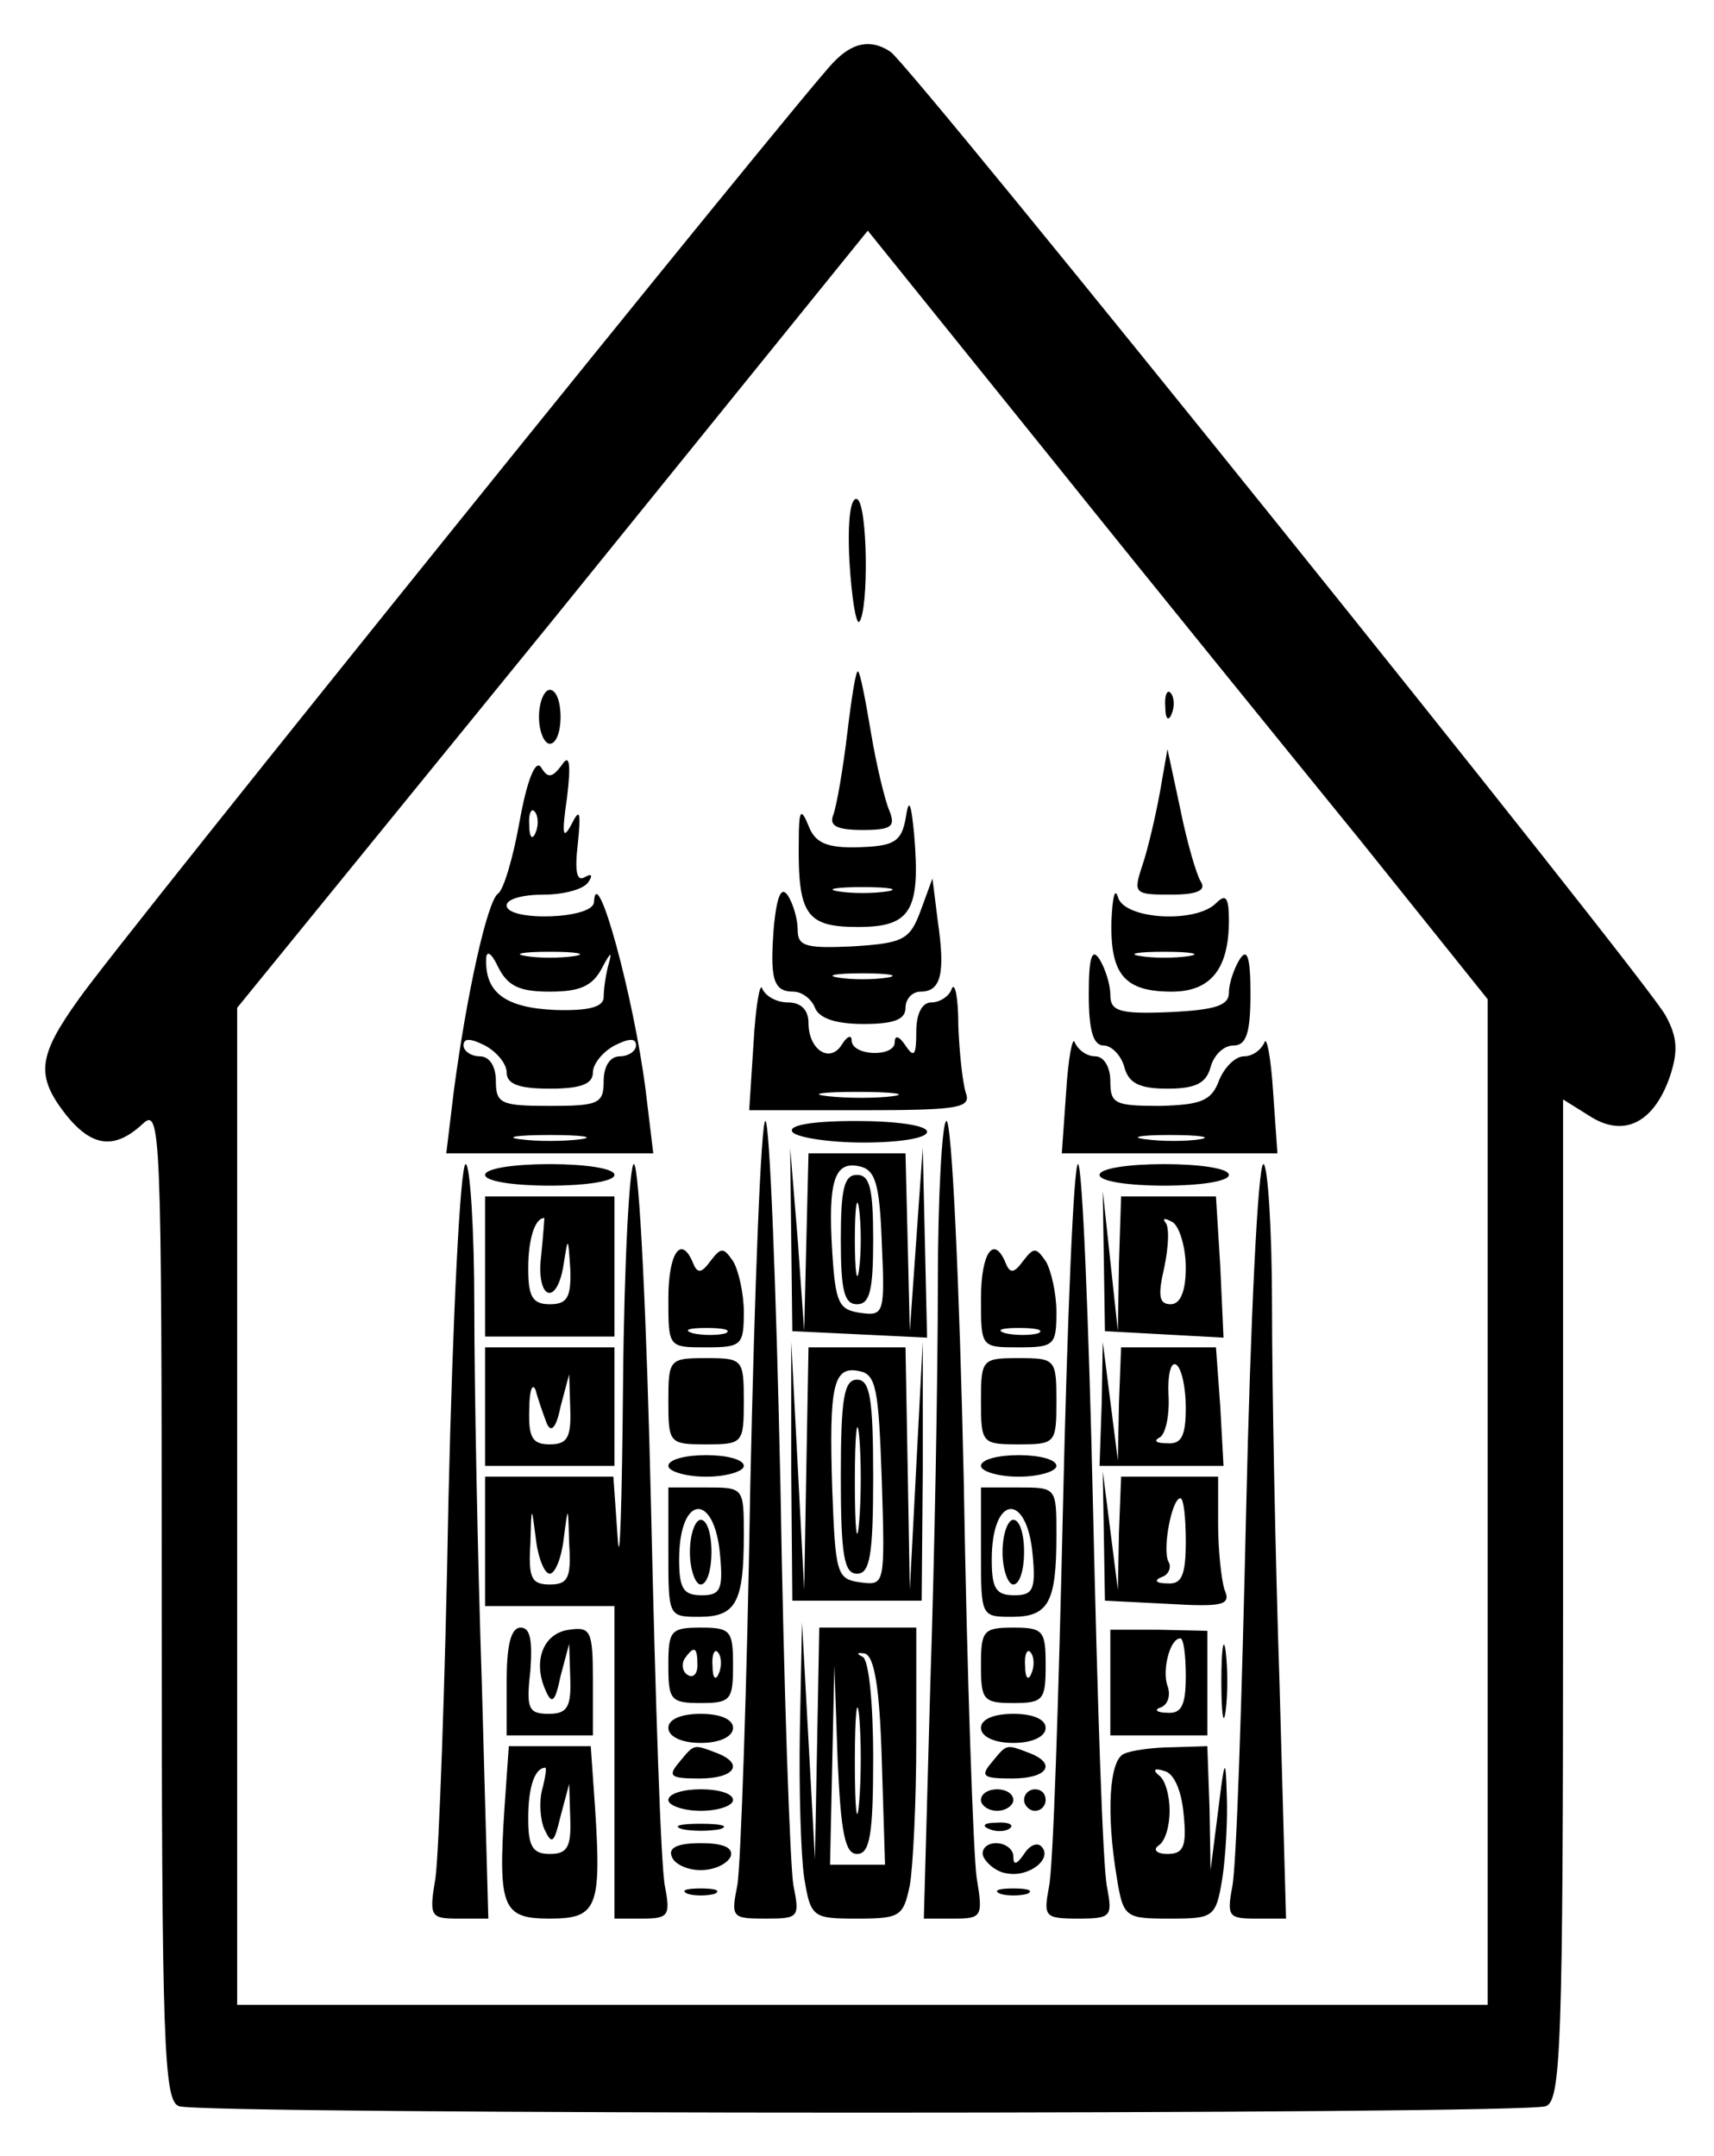 <?xml version="1.0" standalone="no"?>
<!DOCTYPE svg PUBLIC "-//W3C//DTD SVG 20010904//EN"
 "http://www.w3.org/TR/2001/REC-SVG-20010904/DTD/svg10.dtd">
<svg version="1.0" xmlns="http://www.w3.org/2000/svg"
 width="159pt" height="200pt" viewBox="0 0 159 200"
 preserveAspectRatio="xMidYMid meet">

<g transform="translate(0,200) scale(0.1,-0.1)"
fill="#000000" stroke="none">
<path d="M773 1942 c-27 -27 -664 -817 -700 -869 -38 -53 -40 -71 -12 -107 24
-30 45 -33 71 -9 17 16 18 1 18 -444 0 -411 2 -462 16 -467 20 -8 1248 -8
1268 0 14 5 16 56 16 470 l0 464 24 -15 c32 -21 60 -7 75 36 8 24 7 37 -4 57
-16 31 -701 883 -719 894 -18 12 -35 9 -53 -10z m490 -723 l117 -146 0 -466 0
-467 -580 0 -580 0 0 463 0 462 293 360 292 361 170 -211 c93 -116 223 -276
288 -356z"/>
<path d="M788 1479 c2 -33 6 -58 9 -56 9 10 8 110 -2 114 -6 2 -9 -20 -7 -58z"/>
<path d="M786 1320 c-4 -34 -10 -68 -13 -76 -4 -10 3 -14 27 -14 27 0 31 3 25
18 -4 9 -12 42 -17 72 -5 30 -10 56 -12 57 -2 2 -6 -24 -10 -57z"/>
<path d="M500 1335 c0 -14 5 -25 10 -25 6 0 10 11 10 25 0 14 -4 25 -10 25 -5
0 -10 -11 -10 -25z"/>
<path d="M1081 1344 c0 -11 3 -14 6 -6 3 7 2 16 -1 19 -3 4 -6 -2 -5 -13z"/>
<path d="M482 1238 c-6 -34 -15 -64 -20 -67 -10 -7 -29 -93 -41 -183 l-7 -58
96 0 96 0 -7 58 c-11 87 -46 215 -48 175 -1 -16 -81 -18 -81 -3 0 6 15 10 34
10 19 0 38 5 42 12 4 6 3 8 -4 4 -7 -4 -9 6 -6 31 3 30 2 34 -6 18 -8 -15 -9
-9 -4 25 4 33 2 41 -5 30 -9 -12 -13 -12 -19 -2 -5 8 -13 -11 -20 -50z m15
-10 c-3 -8 -6 -5 -6 6 -1 11 2 17 5 13 3 -3 4 -12 1 -19z m13 -148 c28 0 40 5
49 23 7 13 9 15 6 4 -3 -10 -5 -25 -5 -32 0 -9 -13 -13 -45 -12 -46 2 -65 16
-64 47 0 9 5 6 11 -7 9 -18 20 -23 48 -23z m23 33 c-13 -2 -33 -2 -45 0 -13 2
-3 4 22 4 25 0 35 -2 23 -4z m-63 -108 c0 -11 12 -15 40 -15 28 0 40 4 40 15
0 8 9 19 20 25 14 7 20 7 20 0 0 -5 -7 -10 -15 -10 -9 0 -15 -9 -15 -23 0 -21
-5 -23 -50 -23 -45 0 -50 2 -50 23 0 14 -6 23 -15 23 -8 0 -15 5 -15 10 0 7 6
7 20 0 11 -6 20 -17 20 -25z m68 -62 c-16 -2 -40 -2 -55 0 -16 2 -3 4 27 4 30
0 43 -2 28 -4z"/>
<path d="M1076 1265 c-4 -22 -11 -52 -16 -67 -9 -27 -8 -28 26 -28 25 0 33 4
28 12 -4 6 -13 37 -19 67 l-12 56 -7 -40z"/>
<path d="M840 1240 c-4 -21 -11 -25 -43 -26 -30 -1 -41 4 -47 20 -7 17 -9 15
-9 -14 -1 -69 7 -80 55 -80 49 0 58 15 52 86 -3 31 -5 34 -8 14z m-17 -67
c-13 -2 -33 -2 -45 0 -13 2 -3 4 22 4 25 0 35 -2 23 -4z"/>
<path d="M718 1142 c-4 -50 -1 -62 18 -62 8 0 17 -7 20 -15 4 -10 20 -15 45
-15 28 0 39 4 39 15 0 8 6 15 14 15 19 0 23 17 16 65 l-5 40 -11 -30 c-10 -27
-16 -30 -63 -33 -43 -2 -51 0 -51 15 0 10 -4 24 -9 32 -6 9 -10 1 -13 -27z
m105 -49 c-13 -2 -33 -2 -45 0 -13 2 -3 4 22 4 25 0 35 -2 23 -4z"/>
<path d="M1031 1145 c-1 -49 12 -65 56 -65 36 0 53 21 53 66 0 22 -3 25 -12
16 -19 -19 -86 -15 -91 6 -3 9 -5 -1 -6 -23z m72 -32 c-13 -2 -33 -2 -45 0
-13 2 -3 4 22 4 25 0 35 -2 23 -4z"/>
<path d="M1010 1078 c0 -34 4 -48 14 -48 7 0 16 -9 19 -20 4 -15 14 -20 40
-20 26 0 36 5 40 20 3 11 12 20 21 20 12 0 16 11 16 48 0 34 -3 43 -10 32 -5
-8 -10 -22 -10 -31 0 -12 -13 -16 -55 -18 -47 -2 -55 1 -55 16 0 10 -5 25 -10
33 -7 11 -10 2 -10 -32z"/>
<path d="M699 1032 l-4 -62 104 0 c90 0 102 2 97 16 -3 9 -6 37 -7 62 0 26 -3
41 -6 35 -2 -7 -11 -13 -19 -13 -9 0 -14 -11 -14 -27 0 -22 -2 -25 -10 -13 -6
9 -10 10 -10 3 0 -14 -40 -13 -40 2 0 5 -4 4 -9 -4 -11 -18 -31 -5 -31 20 0
12 -7 19 -19 19 -11 0 -21 6 -24 13 -2 6 -6 -16 -8 -51z m129 -49 c-15 -2 -42
-2 -60 0 -18 2 -6 4 27 4 33 0 48 -2 33 -4z"/>
<path d="M989 987 l-4 -57 100 0 100 0 -4 57 c-2 32 -6 52 -8 46 -3 -7 -11
-13 -19 -13 -8 0 -18 -10 -23 -22 -7 -19 -16 -23 -55 -24 -42 0 -46 2 -46 23
0 13 -6 23 -14 23 -8 0 -16 6 -19 13 -2 6 -6 -14 -8 -46z m124 -44 c-13 -2
-35 -2 -50 0 -16 2 -5 4 22 4 28 0 40 -2 28 -4z"/>
<path d="M696 621 c-3 -187 -9 -354 -12 -370 -6 -30 -5 -31 26 -31 31 0 32 1
26 31 -3 16 -9 183 -12 370 -4 186 -10 339 -14 339 -4 0 -10 -153 -14 -339z"/>
<path d="M735 950 c3 -5 33 -10 66 -10 33 0 59 4 59 10 0 6 -29 10 -66 10 -41
0 -63 -4 -59 -10z"/>
<path d="M870 808 c0 -84 -3 -251 -7 -371 l-6 -217 28 0 c26 0 27 2 21 38 -3
20 -9 187 -12 370 -4 182 -11 332 -16 332 -4 0 -8 -69 -8 -152z"/>
<path d="M734 850 l1 -85 63 -3 62 -3 -2 88 -2 88 -6 -85 -6 -85 -2 83 -2 82
-45 0 -45 0 -2 -82 -2 -83 -6 85 -7 85 1 -85z m84 -3 c3 -66 2 -68 -20 -65
-20 3 -23 9 -26 57 -4 65 2 84 25 79 15 -3 19 -16 21 -71z"/>
<path d="M780 850 c0 -47 3 -60 15 -60 12 0 15 13 15 60 0 47 -3 60 -15 60
-12 0 -15 -13 -15 -60z m17 -27 c-2 -16 -4 -3 -4 27 0 30 2 43 4 28 2 -16 2
-40 0 -55z"/>
<path d="M416 608 c-3 -172 -9 -329 -12 -350 -6 -36 -5 -38 21 -38 l28 0 -6
217 c-4 120 -7 278 -7 351 0 72 -4 132 -8 132 -5 0 -12 -140 -16 -312z"/>
<path d="M450 910 c0 -6 27 -10 60 -10 33 0 60 4 60 10 0 6 -27 10 -60 10 -33
0 -60 -4 -60 -10z"/>
<path d="M578 718 c-1 -112 -3 -177 -5 -145 l-4 57 -59 0 -60 0 0 -60 0 -60
60 0 60 0 0 -145 0 -145 26 0 c24 0 26 3 21 29 -4 17 -9 174 -13 350 -4 177
-11 321 -16 321 -4 0 -9 -91 -10 -202z m-68 -178 c5 0 11 15 13 33 4 31 4 31
5 -5 2 -32 -1 -38 -18 -38 -17 0 -20 6 -18 38 1 36 1 36 5 5 2 -18 8 -33 13
-33z"/>
<path d="M986 599 c-4 -176 -9 -333 -13 -350 -5 -27 -4 -29 27 -29 31 0 32 2
27 29 -4 17 -9 174 -13 350 -4 177 -10 321 -14 321 -4 0 -10 -144 -14 -321z"/>
<path d="M1020 910 c0 -6 27 -10 60 -10 33 0 60 4 60 10 0 6 -27 10 -60 10
-33 0 -60 -4 -60 -10z"/>
<path d="M1156 599 c-4 -176 -9 -333 -13 -350 -5 -27 -3 -29 22 -29 l28 0 -6
217 c-4 120 -7 278 -7 351 0 72 -4 132 -8 132 -5 0 -12 -144 -16 -321z"/>
<path d="M450 825 l0 -65 60 0 60 0 0 65 0 65 -60 0 -60 0 0 -65z m52 10 c-5
-41 15 -48 21 -7 4 25 4 25 6 -5 1 -27 -3 -33 -19 -33 -16 0 -20 7 -20 33 0
27 6 47 15 47 0 0 -1 -16 -3 -35z"/>
<path d="M1024 830 l1 -65 55 -3 55 -3 -3 66 -4 65 -44 0 -44 0 -2 -62 -1 -63
-7 65 -7 65 1 -65z m76 -6 c0 -22 -5 -34 -14 -34 -11 0 -12 8 -6 34 4 19 5 38
1 42 -3 4 0 4 7 0 6 -4 12 -23 12 -42z"/>
<path d="M620 795 c0 -45 0 -45 35 -45 33 0 35 2 35 33 0 17 -5 39 -10 47 -9
13 -11 13 -21 0 -8 -11 -12 -12 -16 -2 -11 27 -23 10 -23 -33z m53 -32 c-7 -2
-21 -2 -30 0 -10 3 -4 5 12 5 17 0 24 -2 18 -5z"/>
<path d="M910 795 c0 -45 0 -45 35 -45 33 0 35 2 35 33 0 17 -5 39 -10 47 -9
13 -11 13 -21 0 -8 -11 -12 -12 -16 -2 -11 27 -23 10 -23 -33z m53 -32 c-7 -2
-21 -2 -30 0 -10 3 -4 5 12 5 17 0 24 -2 18 -5z"/>
<path d="M450 695 l0 -55 60 0 60 0 0 55 0 55 -60 0 -60 0 0 -55z m57 -15 c4
-10 9 -5 13 15 l8 30 1 -32 c1 -27 -3 -33 -19 -33 -16 0 -20 6 -19 33 0 17 3
25 6 17 2 -8 7 -22 10 -30z"/>
<path d="M734 635 l1 -120 60 0 60 0 1 120 0 120 -6 -115 -6 -115 -2 113 -2
112 -45 0 -45 0 -2 -112 -2 -113 -6 115 -6 115 0 -120z m84 -8 c3 -98 3 -98
-20 -95 -22 3 -23 8 -26 87 -3 96 1 114 25 109 16 -3 18 -17 21 -101z"/>
<path d="M780 630 c0 -73 3 -90 15 -90 12 0 15 17 15 90 0 73 -3 90 -15 90
-12 0 -15 -17 -15 -90z m17 -42 c-2 -24 -4 -7 -4 37 0 44 2 63 4 43 2 -21 2
-57 0 -80z"/>
<path d="M1022 698 l-2 -58 58 0 57 0 -3 55 -4 55 -44 0 -44 0 -2 -52 -1 -53
-7 55 -7 55 -1 -57z m78 -4 c0 -26 -4 -34 -17 -33 -10 0 -13 2 -8 5 6 2 10 20
9 39 -1 19 2 32 7 29 5 -3 9 -21 9 -40z"/>
<path d="M620 700 c0 -39 1 -40 35 -40 34 0 35 1 35 40 0 39 -1 40 -35 40 -34
0 -35 -1 -35 -40z"/>
<path d="M910 700 c0 -39 1 -40 35 -40 34 0 35 1 35 40 0 39 -1 40 -35 40 -34
0 -35 -1 -35 -40z"/>
<path d="M620 640 c0 -5 16 -10 35 -10 19 0 35 5 35 10 0 6 -16 10 -35 10 -19
0 -35 -4 -35 -10z"/>
<path d="M910 640 c0 -5 16 -10 35 -10 19 0 35 5 35 10 0 6 -16 10 -35 10 -19
0 -35 -4 -35 -10z"/>
<path d="M1024 575 l1 -60 59 -3 c51 -3 58 -1 52 13 -3 9 -6 37 -6 61 l0 44
-45 0 -45 0 -2 -52 -1 -53 -7 55 -7 55 1 -60z m76 -5 c0 -32 -4 -40 -17 -39
-11 0 -13 3 -5 6 6 2 9 9 6 14 -6 11 3 59 11 59 3 0 5 -18 5 -40z"/>
<path d="M620 560 c0 -60 0 -60 29 -60 34 0 41 14 41 76 0 44 0 44 -35 44
l-35 0 0 -60z m48 -3 c3 -32 0 -37 -17 -37 -17 0 -21 6 -21 33 0 61 33 63 38
4z"/>
<path d="M640 560 c0 -16 5 -30 10 -30 6 0 10 14 10 30 0 17 -4 30 -10 30 -5
0 -10 -13 -10 -30z"/>
<path d="M910 560 c0 -60 0 -60 29 -60 34 0 41 14 41 76 0 44 0 44 -35 44
l-35 0 0 -60z m48 -3 c3 -32 0 -37 -17 -37 -17 0 -21 6 -21 33 0 61 33 63 38
4z"/>
<path d="M930 560 c0 -16 5 -30 10 -30 6 0 10 14 10 30 0 17 -4 30 -10 30 -5
0 -10 -13 -10 -30z"/>
<path d="M470 440 l0 -50 40 0 40 0 0 51 c0 46 -2 50 -22 47 -24 -3 -34 -29
-22 -56 6 -14 9 -11 14 13 l8 30 1 -32 c1 -27 -3 -33 -20 -33 -19 0 -21 5 -17
40 2 28 0 40 -9 40 -9 0 -13 -16 -13 -50z"/>
<path d="M620 455 c0 -32 2 -35 30 -35 28 0 30 3 30 35 0 32 -2 35 -30 35 -28
0 -30 -3 -30 -35z m27 0 c0 -8 -4 -12 -9 -9 -5 3 -6 10 -3 15 9 13 12 11 12
-6z m20 -7 c-3 -8 -6 -5 -6 6 -1 11 2 17 5 13 3 -3 4 -12 1 -19z"/>
<path d="M742 395 c-1 -55 1 -117 4 -137 6 -37 8 -38 49 -38 40 0 43 2 49 31
3 17 6 78 6 135 l0 104 -45 0 -45 0 -2 -107 -2 -108 -6 110 -6 110 -2 -100z
m76 -28 l3 -97 -26 0 -25 0 2 93 2 92 3 -87 c3 -69 7 -88 18 -88 12 0 15 18
15 89 0 51 -4 92 -10 94 -6 3 -5 4 2 3 9 -2 14 -31 16 -99z m-21 -39 c-2 -24
-4 -7 -4 37 0 44 2 63 4 43 2 -21 2 -57 0 -80z"/>
<path d="M910 455 c0 -32 2 -35 30 -35 28 0 30 3 30 35 0 32 -2 35 -30 35 -28
0 -30 -3 -30 -35z m47 -7 c-3 -8 -6 -5 -6 6 -1 11 2 17 5 13 3 -3 4 -12 1 -19z"/>
<path d="M1030 439 l0 -49 45 0 45 0 0 48 0 49 -45 1 -45 0 0 -49z m70 6 c0
-27 -4 -35 -17 -34 -10 0 -13 3 -6 5 7 3 9 12 6 20 -5 14 2 44 12 44 3 0 5
-16 5 -35z"/>
<path d="M1133 440 c0 -30 2 -43 4 -27 2 15 2 39 0 55 -2 15 -4 2 -4 -28z"/>
<path d="M620 397 c0 -8 12 -14 30 -14 18 0 30 6 30 14 0 8 -12 13 -30 13 -18
0 -30 -5 -30 -13z"/>
<path d="M910 397 c0 -8 12 -14 30 -14 18 0 30 6 30 14 0 8 -12 13 -30 13 -18
0 -30 -5 -30 -13z"/>
<path d="M468 323 c-6 -93 -2 -103 42 -103 44 0 48 10 42 103 l-4 57 -38 0
-38 0 -4 -57z m35 17 c-3 -11 -2 -28 2 -37 7 -15 9 -13 15 12 l8 30 1 -32 c1
-27 -3 -33 -19 -33 -16 0 -20 7 -20 33 0 29 6 47 16 47 1 0 0 -9 -3 -20z"/>
<path d="M630 365 c-11 -13 -8 -15 19 -15 33 0 42 14 15 24 -21 8 -20 8 -34
-9z"/>
<path d="M920 365 c-11 -13 -8 -15 19 -15 33 0 42 14 15 24 -21 8 -20 8 -34
-9z"/>
<path d="M1043 373 c-14 -5 -17 -55 -7 -115 6 -37 8 -38 49 -38 41 0 43 1 49
38 3 20 5 55 4 77 -1 36 -2 34 -8 -15 l-7 -55 -1 58 -2 57 -32 -1 c-18 0 -39
-3 -45 -6z m55 -56 c3 -30 0 -37 -15 -37 -10 0 -14 4 -8 8 6 4 10 18 10 32 0
14 -4 29 -10 33 -6 5 -4 7 5 4 9 -2 16 -18 18 -40z"/>
<path d="M620 330 c0 -5 14 -10 30 -10 17 0 30 5 30 10 0 6 -13 10 -30 10 -16
0 -30 -4 -30 -10z"/>
<path d="M910 330 c0 -5 7 -10 15 -10 8 0 15 5 15 10 0 6 -7 10 -15 10 -8 0
-15 -4 -15 -10z"/>
<path d="M950 330 c0 -5 5 -10 10 -10 6 0 10 5 10 10 0 6 -4 10 -10 10 -5 0
-10 -4 -10 -10z"/>
<path d="M633 303 c9 -2 25 -2 35 0 9 3 1 5 -18 5 -19 0 -27 -2 -17 -5z"/>
<path d="M918 303 c7 -3 16 -2 19 1 4 3 -2 6 -13 5 -11 0 -14 -3 -6 -6z"/>
<path d="M623 278 c2 -7 14 -13 27 -13 13 0 25 6 28 13 2 8 -7 12 -28 12 -21
0 -30 -4 -27 -12z"/>
<path d="M912 278 c3 -7 13 -15 22 -16 21 -4 43 14 32 25 -4 4 -11 1 -16 -7
-7 -10 -10 -11 -10 -2 0 6 -7 12 -16 12 -9 0 -14 -6 -12 -12z"/>
<path d="M638 243 c6 -2 18 -2 25 0 6 3 1 5 -13 5 -14 0 -19 -2 -12 -5z"/>
<path d="M928 243 c6 -2 18 -2 25 0 6 3 1 5 -13 5 -14 0 -19 -2 -12 -5z"/>
</g>
</svg>
